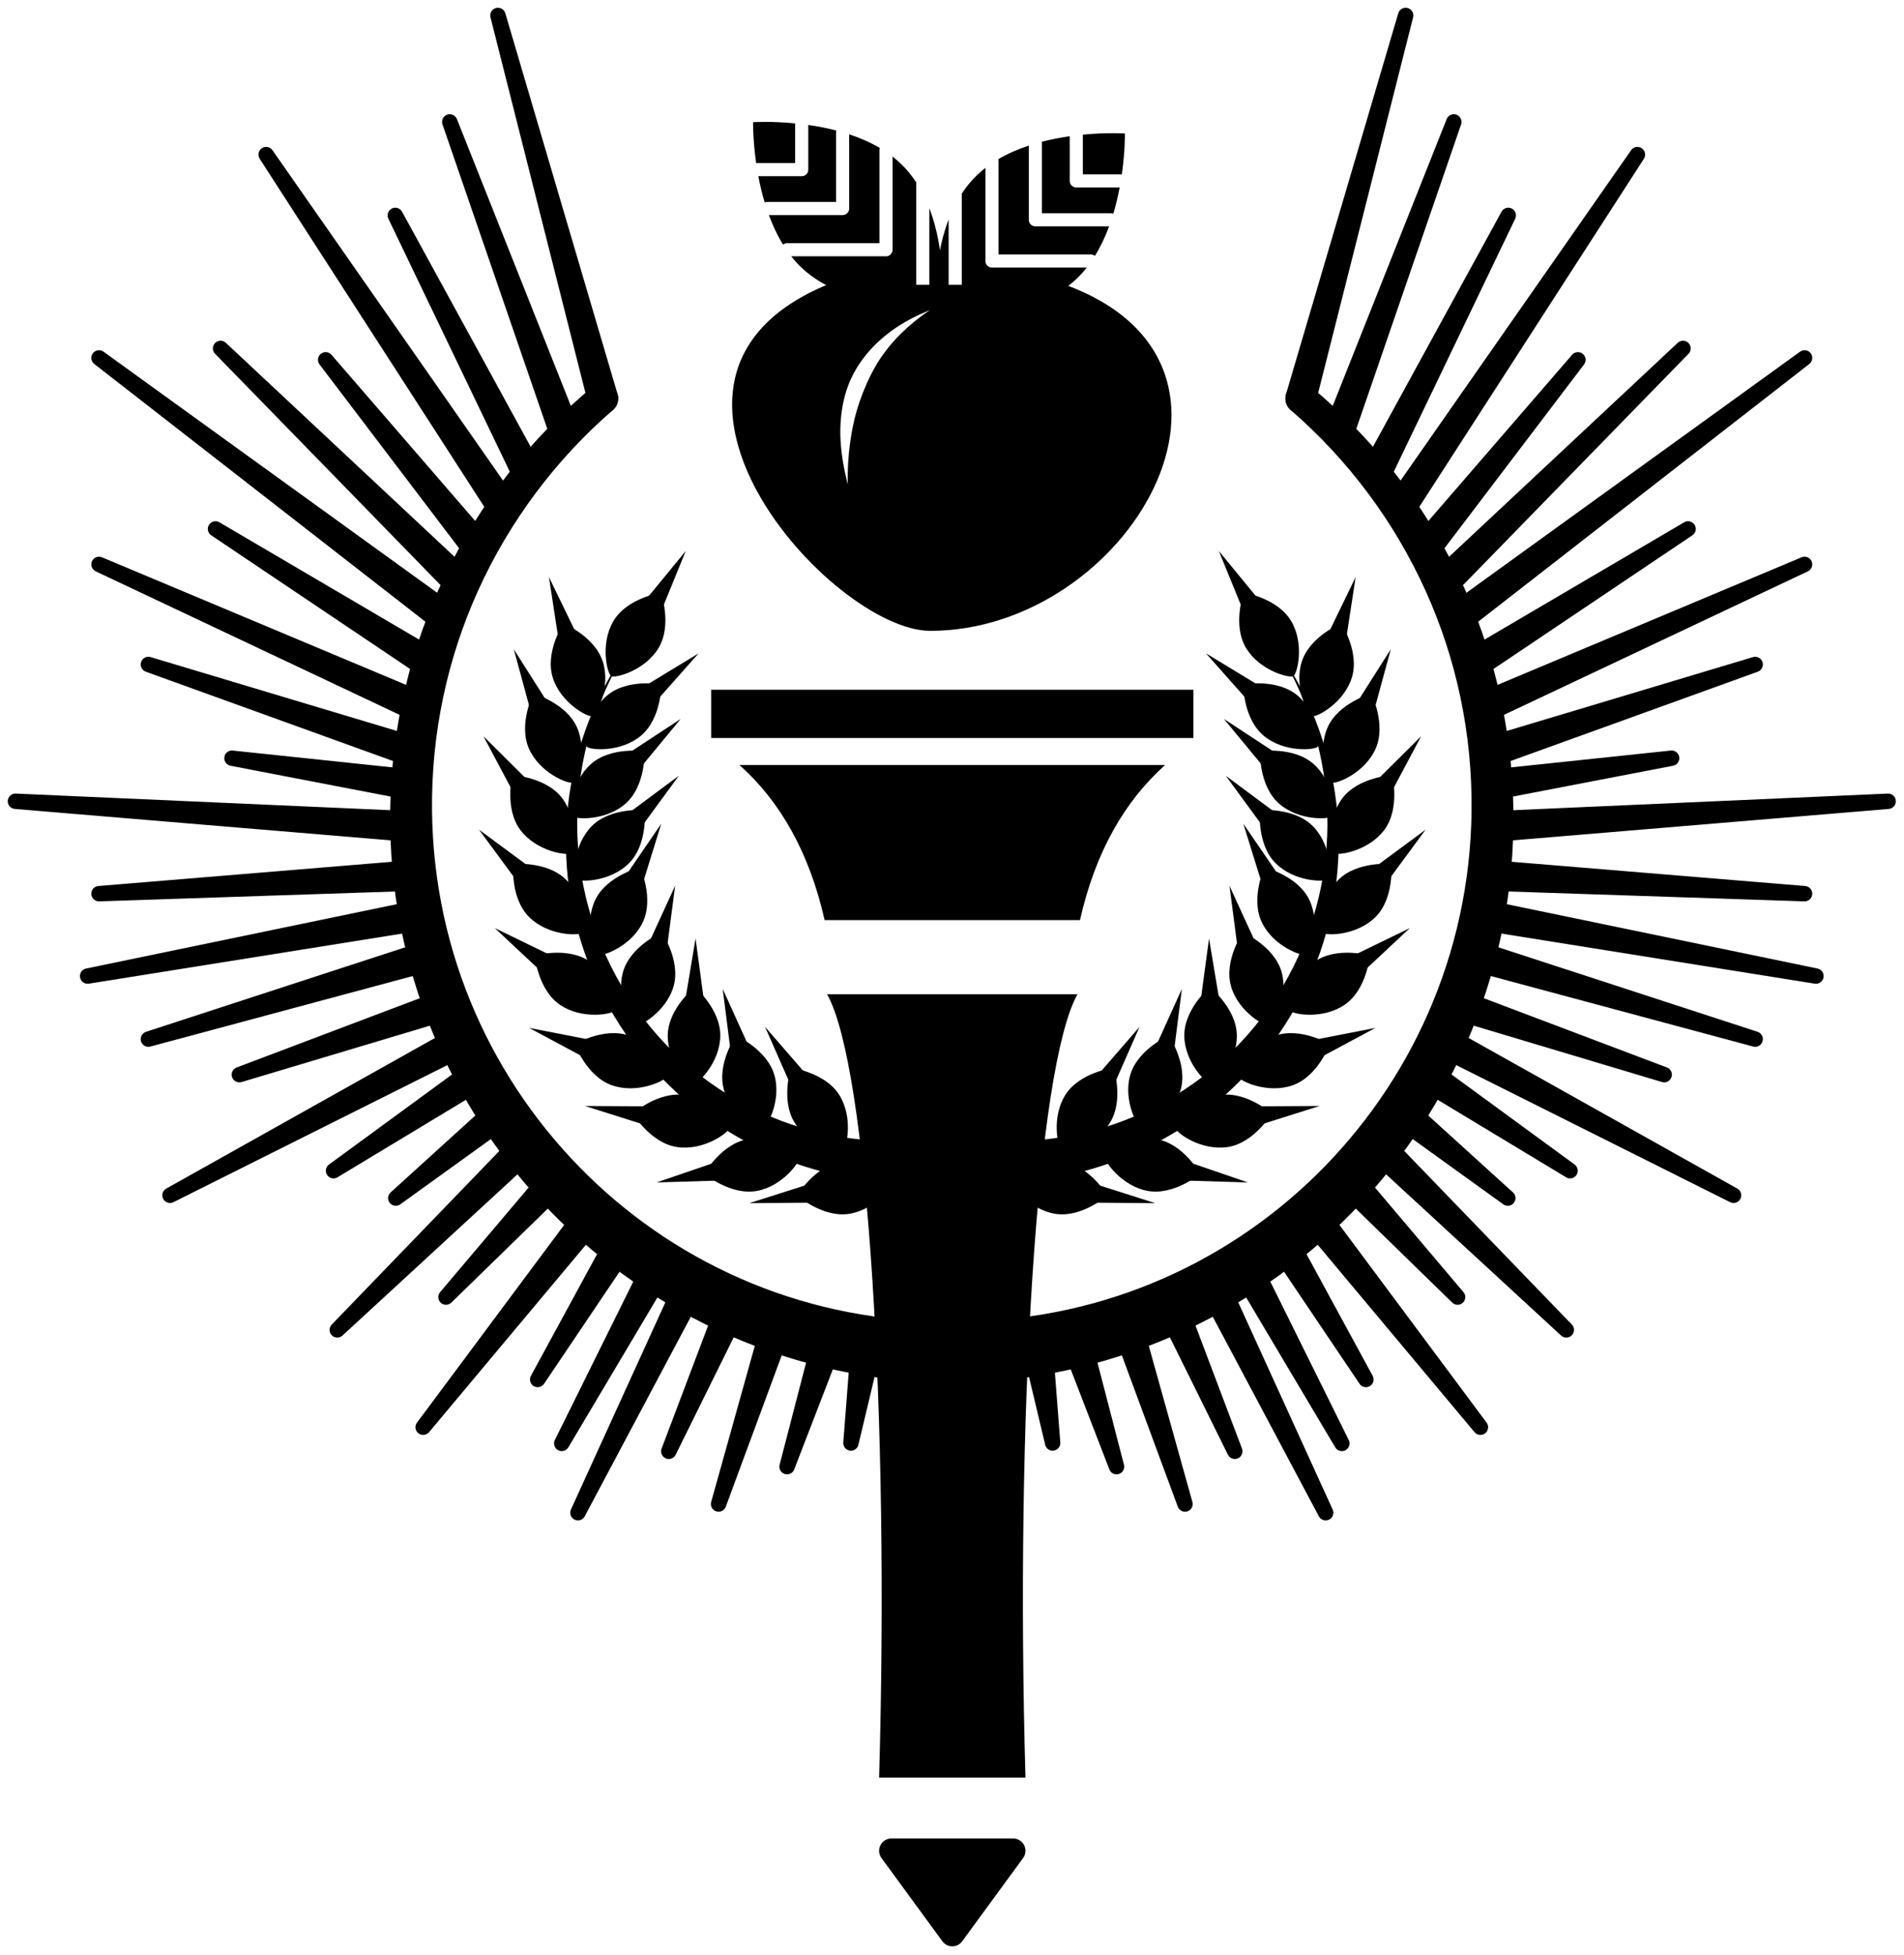 <?xml version="1.0" encoding="UTF-8" standalone="no"?><!DOCTYPE svg PUBLIC "-//W3C//DTD SVG 1.1//EN" "http://www.w3.org/Graphics/SVG/1.1/DTD/svg11.dtd"><svg width="100%" height="100%" viewBox="0 0 3388 3478" version="1.1" xmlns="http://www.w3.org/2000/svg" xmlns:xlink="http://www.w3.org/1999/xlink" xml:space="preserve" xmlns:serif="http://www.serif.com/" style="fill-rule:evenodd;clip-rule:evenodd;stroke-linejoin:round;stroke-miterlimit:2;"><g><g><g><path d="M1099.02,701.501l-199.779,-677.648c-1.995,-7.286 -9.53,-11.583 -16.816,-9.588c-7.286,1.994 -11.583,9.529 -9.588,16.815l173.199,684.924c4.002,14.621 19.122,23.243 33.744,19.24c14.621,-4.002 23.242,-19.122 19.24,-33.743Z"/><path d="M1031.47,761.404l-218.321,-549.316c-2.625,-7.083 -10.508,-10.702 -17.591,-8.077c-7.084,2.626 -10.703,10.509 -8.077,17.592l192.48,558.894c5.269,14.215 21.087,21.477 35.301,16.208c14.214,-5.269 21.477,-21.087 16.208,-35.301Z"/><path d="M964.86,832.384l-249.259,-455.483c-3.449,-6.721 -11.706,-9.377 -18.427,-5.927c-6.721,3.449 -9.377,11.706 -5.927,18.427l224.741,468.066c6.921,13.486 23.491,18.816 36.977,11.894c13.487,-6.922 18.817,-23.491 11.895,-36.977Z"/><path d="M919.27,889.429l-434.308,-622.061c-4.212,-6.272 -12.722,-7.945 -18.994,-3.733c-6.272,4.211 -7.944,12.722 -3.733,18.993l411.43,637.425c8.451,12.585 25.529,15.942 38.114,7.491c12.585,-8.451 15.942,-25.53 7.491,-38.115Z"/><path d="M873.673,959.156l-283.544,-327.762c-4.758,-5.868 -13.385,-6.768 -19.252,-2.01c-5.867,4.758 -6.768,13.385 -2.01,19.252l262.14,345.121c9.548,11.774 26.86,13.581 38.634,4.032c11.774,-9.548 13.581,-26.859 4.032,-38.633Z"/><path d="M839.714,1019.32l-437.653,-409.366c-5.397,-5.286 -14.07,-5.196 -19.356,0.201c-5.286,5.397 -5.196,14.07 0.201,19.356l418.37,429.054c10.83,10.607 28.235,10.427 38.842,-0.403c10.607,-10.83 10.426,-28.235 -0.404,-38.842Z"/><path d="M811.035,1078.34l-626.646,-452.657c-6.044,-4.532 -14.631,-3.304 -19.163,2.74c-4.532,6.044 -3.304,14.63 2.74,19.162l610.114,474.705c12.128,9.094 29.358,6.631 38.452,-5.498c9.095,-12.128 6.631,-29.358 -5.497,-38.452Z"/><path d="M782.049,1158.98l-391.293,-229.747c-6.395,-4.021 -14.852,-2.094 -18.873,4.301c-4.021,6.396 -2.093,14.852 4.302,18.873l376.624,253.078c12.834,8.069 29.804,4.201 37.873,-8.632c8.069,-12.834 4.201,-29.804 -8.633,-37.873Z"/><path d="M760.339,1234.06l-578.592,-242.658c-6.901,-3.074 -14.999,0.033 -18.073,6.934c-3.074,6.9 0.033,14.998 6.934,18.072l567.377,267.832c13.848,6.169 30.098,-0.066 36.267,-13.913c6.169,-13.848 -0.066,-30.098 -13.913,-36.267Z"/><path d="M745.829,1312.08l-477.485,-143.167c-7.174,-2.369 -14.921,1.532 -17.289,8.705c-2.369,7.174 1.531,14.921 8.705,17.29l468.843,169.334c14.395,4.754 29.941,-3.074 34.694,-17.468c4.754,-14.395 -3.074,-29.941 -17.468,-34.694Z"/><path d="M736.699,1369.01l-321.925,-33.902c-7.472,-1.111 -14.44,4.055 -15.551,11.527c-1.11,7.472 4.055,14.44 11.528,15.55l317.874,61.162c14.995,2.228 28.977,-8.137 31.205,-23.131c2.228,-14.995 -8.137,-28.978 -23.131,-31.206Z"/><path d="M733.649,1442.87l-705.309,-31.273c-7.539,-0.482 -14.051,5.247 -14.533,12.786c-0.482,7.539 5.248,14.051 12.787,14.533l703.551,58.775c15.129,0.967 28.196,-10.53 29.163,-25.659c0.967,-15.128 -10.53,-28.196 -25.659,-29.162Z"/><path d="M736.608,1529.66l-561.222,46.305c-7.542,0.437 -13.31,6.915 -12.873,14.456c0.436,7.542 6.914,13.31 14.456,12.873l562.815,-18.792c15.134,-0.877 26.709,-13.875 25.833,-29.009c-0.877,-15.134 -13.875,-26.709 -29.009,-25.833Z"/><path d="M744.21,1600.43l-590.779,122.299c-7.431,1.362 -12.358,8.501 -10.996,15.931c1.362,7.431 8.501,12.358 15.931,10.996l595.748,-95.193c14.911,-2.733 24.798,-17.058 22.065,-31.969c-2.733,-14.91 -17.058,-24.797 -31.969,-22.064Z"/><path d="M785.97,1760.82l-364.42,137.789c-7.156,2.421 -11.001,10.195 -8.581,17.352c2.42,7.156 10.195,11.001 17.351,8.581l373.249,-111.685c14.361,-4.856 22.076,-20.458 17.22,-34.818c-4.857,-14.36 -20.458,-22.076 -34.819,-17.219Z"/><path d="M809.138,1826.6l-513.05,287.453c-6.675,3.537 -9.223,11.828 -5.686,18.503c3.537,6.675 11.828,9.223 18.503,5.686l525.954,-263.102c13.395,-7.098 18.507,-23.736 11.409,-37.131c-7.097,-13.395 -23.735,-18.507 -37.13,-11.409Z"/><path d="M837.123,1887.28l-251.217,183.734c-6.289,4.185 -7.997,12.689 -3.812,18.978c4.186,6.289 12.689,7.997 18.978,3.811l266.485,-160.791c12.62,-8.399 16.048,-25.463 7.649,-38.083c-8.398,-12.621 -25.463,-16.048 -38.083,-7.649Z"/><path d="M876.428,1956.41l-180.802,164.081c-5.872,4.753 -6.78,13.379 -2.027,19.251c4.753,5.872 13.379,6.78 19.251,2.027l198.141,-142.662c11.783,-9.537 13.605,-26.847 4.068,-38.63c-9.538,-11.783 -26.848,-13.605 -38.631,-4.067Z"/><path d="M917.466,2017.26l-326.895,338.503c-5.405,5.278 -5.507,13.951 -0.229,19.356c5.278,5.404 13.951,5.507 19.355,0.229l346.15,-318.787c10.845,-10.592 11.051,-27.996 0.46,-38.841c-10.592,-10.846 -27.996,-11.052 -38.841,-0.46Z"/><path d="M968.677,2079.14l-185.113,218.754c-5.151,5.525 -4.848,14.194 0.677,19.345c5.526,5.152 14.194,4.848 19.346,-0.677l205.269,-199.961c10.338,-11.088 9.729,-28.482 -1.359,-38.82c-11.088,-10.338 -28.482,-9.728 -38.82,1.359Z"/><path d="M1030.5,2142.99l-288.278,387.21c-4.682,5.928 -3.671,14.543 2.258,19.225c5.928,4.682 14.542,3.671 19.225,-2.257l309.903,-370.129c9.396,-11.896 7.366,-29.183 -4.53,-38.579c-11.896,-9.396 -29.182,-7.366 -38.578,4.53Z"/><path d="M1083.75,2191.63l-138.705,255.053c-3.92,6.457 -1.86,14.883 4.598,18.803c6.458,3.92 14.883,1.86 18.803,-4.598l162.262,-240.752c7.867,-12.959 3.732,-29.866 -9.226,-37.732c-12.959,-7.867 -29.866,-3.732 -37.732,9.226Z"/><path d="M1147.35,2238.21l-159.804,322.736c-3.608,6.637 -1.15,14.955 5.487,18.563c6.636,3.609 14.954,1.151 18.563,-5.486l184.015,-309.572c7.241,-13.318 2.308,-30.009 -11.01,-37.251c-13.318,-7.241 -30.009,-2.308 -37.251,11.01Z"/><path d="M1203.66,2273.28l-187.578,411.452c-3.341,6.775 -0.554,14.989 6.221,18.33c6.775,3.342 14.989,0.555 18.33,-6.22l212.293,-399.262c6.706,-13.595 1.112,-30.077 -12.483,-36.783c-13.596,-6.706 -30.078,-1.112 -36.783,12.483Z"/><path d="M1277.52,2311.59l-100.014,264.465c-3.014,6.927 0.164,14.998 7.091,18.011c6.928,3.013 14.998,-0.164 18.012,-7.092l125.285,-253.472c6.047,-13.901 -0.33,-30.096 -14.231,-36.143c-13.901,-6.047 -30.096,0.33 -36.143,14.231Z"/><path d="M1356.63,2345.52l-90.999,325.536c-2.328,7.186 1.616,14.911 8.802,17.24c7.187,2.329 14.912,-1.615 17.24,-8.802l117.215,-317.041c4.673,-14.421 -3.241,-29.923 -17.662,-34.596c-14.421,-4.673 -29.923,3.242 -34.596,17.663Z"/><path d="M1447.89,2371.77l-60.44,232.865c-2.313,7.191 1.647,14.908 8.838,17.222c7.192,2.313 14.908,-1.647 17.222,-8.838l86.674,-224.426c4.642,-14.43 -3.304,-29.916 -17.735,-34.558c-14.431,-4.643 -29.916,3.304 -34.559,17.735Z"/><path d="M1514.22,2389.14l-13.562,175.481c-1.17,7.463 3.939,14.473 11.402,15.643c7.464,1.169 14.473,-3.94 15.643,-11.403l40.787,-171.213c2.348,-14.976 -7.905,-29.041 -22.881,-31.389c-14.976,-2.348 -29.041,7.905 -31.389,22.881Z"/><path d="M758.178,1672.9l-498.024,162.31c-7.241,2.152 -11.374,9.777 -9.223,17.019c2.151,7.241 9.777,11.374 17.018,9.223l505.871,-135.893c14.532,-4.316 22.825,-19.619 18.508,-34.15c-4.316,-14.532 -19.619,-22.825 -34.15,-18.509Z"/></g><path d="M1693.63,2350.4c-251.564,2.957 -480.619,-96.468 -647.568,-259.538c-168.577,-164.66 -274.317,-393.551 -277.303,-647.568c-1.638,-139.399 27.518,-272.014 81.324,-391.326c56.006,-124.193 138.379,-234.066 240.15,-322.301c11.545,-9.774 12.983,-27.083 3.208,-38.628c-9.774,-11.546 -27.083,-12.983 -38.628,-3.209c-110.444,91.296 -200.672,206.189 -263.342,336.872c-60.849,126.884 -95.419,268.717 -97.181,418.592c-3.256,277.018 106.982,528.946 286.552,712.788c181.16,185.469 433.318,301.032 712.788,304.318c30.355,-0 55,-24.645 55,-55c-0,-30.356 -24.645,-55 -55,-55Z"/></g><g><g><path d="M2341.23,716.004l173.199,-684.924c1.994,-7.286 -2.302,-14.821 -9.588,-16.815c-7.287,-1.995 -14.822,2.302 -16.816,9.588l-199.78,677.648c-4.002,14.621 4.619,29.741 19.241,33.743c14.621,4.003 29.741,-4.619 33.744,-19.24Z"/><path d="M2407.3,780.497l192.481,-558.894c2.625,-7.083 -0.994,-14.966 -8.077,-17.592c-7.083,-2.625 -14.966,0.994 -17.592,8.077l-218.32,549.316c-5.269,14.214 1.993,30.032 16.207,35.301c14.214,5.269 30.032,-1.993 35.301,-16.208Z"/><path d="M2471.27,857.467l224.741,-468.066c3.449,-6.721 0.793,-14.978 -5.927,-18.427c-6.721,-3.45 -14.978,-0.794 -18.428,5.927l-249.258,455.483c-6.922,13.486 -1.592,30.055 11.894,36.977c13.487,6.922 30.056,1.592 36.978,-11.894Z"/><path d="M2513.6,920.053l411.429,-637.425c4.212,-6.271 2.539,-14.782 -3.732,-18.993c-6.272,-4.212 -14.783,-2.539 -18.994,3.733l-434.309,622.061c-8.45,12.585 -5.094,29.664 7.491,38.115c12.585,8.451 29.664,5.094 38.115,-7.491Z"/><path d="M2556.26,993.757l262.139,-345.121c4.758,-5.867 3.858,-14.494 -2.009,-19.252c-5.868,-4.758 -14.495,-3.858 -19.253,2.01l-283.544,327.762c-9.548,11.774 -7.741,29.085 4.033,38.633c11.774,9.549 29.085,7.742 38.634,-4.032Z"/><path d="M2585.99,1058.57l418.37,-429.054c5.397,-5.286 5.487,-13.959 0.202,-19.356c-5.286,-5.397 -13.96,-5.487 -19.357,-0.201l-437.653,409.366c-10.83,10.607 -11.011,28.012 -0.403,38.842c10.607,10.83 28.011,11.01 38.841,0.403Z"/><path d="M2609.18,1122.29l610.114,-474.705c6.044,-4.532 7.271,-13.118 2.739,-19.162c-4.532,-6.044 -13.118,-7.272 -19.162,-2.74l-626.646,452.657c-12.129,9.094 -14.592,26.324 -5.498,38.452c9.094,12.129 26.324,14.592 38.453,5.498Z"/><path d="M2634.45,1205.48l376.624,-253.078c6.396,-4.021 8.323,-12.477 4.302,-18.873c-4.021,-6.395 -12.478,-8.322 -18.873,-4.301l-391.293,229.747c-12.833,8.069 -16.701,25.039 -8.632,37.873c8.069,12.833 25.039,16.701 37.872,8.632Z"/><path d="M2649.28,1284.24l567.378,-267.832c6.901,-3.074 10.007,-11.172 6.933,-18.072c-3.074,-6.901 -11.172,-10.008 -18.072,-6.934l-578.592,242.658c-13.848,6.169 -20.082,22.419 -13.913,36.267c6.168,13.847 22.419,20.082 36.266,13.913Z"/><path d="M2658.66,1364.24l468.844,-169.334c7.173,-2.369 11.074,-10.116 8.705,-17.29c-2.369,-7.173 -10.116,-11.074 -17.289,-8.705l-477.485,143.167c-14.395,4.753 -22.222,20.299 -17.469,34.694c4.754,14.394 20.3,22.222 34.694,17.468Z"/><path d="M2658.64,1423.34l317.874,-61.162c7.472,-1.11 12.637,-8.078 11.527,-15.55c-1.11,-7.472 -8.078,-12.638 -15.55,-11.527l-321.925,33.902c-14.995,2.228 -25.36,16.211 -23.132,31.206c2.228,14.994 16.211,25.359 31.206,23.131Z"/><path d="M2657.12,1497.69l703.552,-58.775c7.539,-0.482 13.268,-6.994 12.787,-14.533c-0.482,-7.539 -6.994,-13.268 -14.533,-12.786l-705.31,31.273c-15.128,0.966 -26.625,14.034 -25.659,29.162c0.967,15.129 14.035,26.626 29.163,25.659Z"/><path d="M2647.48,1584.5l562.816,18.792c7.542,0.437 14.019,-5.331 14.456,-12.873c0.437,-7.541 -5.332,-14.019 -12.873,-14.456l-561.222,-46.305c-15.134,-0.876 -28.133,10.699 -29.009,25.833c-0.877,15.134 10.699,28.132 25.832,29.009Z"/><path d="M2633.15,1654.46l595.748,95.193c7.431,1.362 14.569,-3.565 15.931,-10.996c1.362,-7.43 -3.565,-14.569 -10.995,-15.931l-590.779,-122.299c-14.911,-2.733 -29.236,7.154 -31.969,22.064c-2.733,14.911 7.153,29.236 22.064,31.969Z"/><path d="M2583.69,1812.86l373.249,111.685c7.156,2.42 14.931,-1.425 17.351,-8.581c2.42,-7.157 -1.425,-14.931 -8.581,-17.352l-364.42,-137.789c-14.36,-4.857 -29.962,2.859 -34.818,17.219c-4.857,14.36 2.859,29.962 17.219,34.818Z"/><path d="M2552.4,1875.14l525.953,263.102c6.675,3.537 14.966,0.989 18.503,-5.686c3.538,-6.675 0.99,-14.966 -5.685,-18.503l-513.051,-287.453c-13.394,-7.098 -30.032,-1.986 -37.13,11.409c-7.098,13.395 -1.985,30.033 11.41,37.131Z"/><path d="M2519.7,1933.01l266.485,160.791c6.289,4.186 14.793,2.478 18.978,-3.811c4.186,-6.289 2.478,-14.793 -3.811,-18.978l-251.217,-183.734c-12.621,-8.399 -29.685,-4.972 -38.084,7.649c-8.398,12.62 -4.971,29.684 7.649,38.083Z"/><path d="M2476.27,1999.11l198.141,142.662c5.871,4.753 14.497,3.845 19.25,-2.027c4.753,-5.872 3.845,-14.498 -2.027,-19.251l-180.802,-164.081c-11.783,-9.538 -29.092,-7.716 -38.63,4.067c-9.538,11.783 -7.715,29.093 4.068,38.63Z"/><path d="M2431.41,2056.56l346.149,318.787c5.405,5.278 14.078,5.175 19.356,-0.229c5.278,-5.405 5.175,-14.078 -0.229,-19.356l-326.895,-338.503c-10.845,-10.592 -28.249,-10.386 -38.841,0.46c-10.592,10.845 -10.385,28.249 0.46,38.841Z"/><path d="M2378.41,2116.6l205.27,199.961c5.151,5.525 13.82,5.829 19.345,0.677c5.525,-5.151 5.829,-13.82 0.677,-19.345l-185.113,-218.754c-10.337,-11.087 -27.732,-11.697 -38.819,-1.359c-11.088,10.338 -11.697,27.732 -1.36,38.82Z"/><path d="M2313.65,2177.04l309.904,370.129c4.682,5.928 13.297,6.939 19.225,2.257c5.928,-4.682 6.94,-13.297 2.257,-19.225l-288.277,-387.21c-9.396,-11.896 -26.683,-13.926 -38.579,-4.53c-11.896,9.396 -13.926,26.683 -4.53,38.579Z"/><path d="M2256.55,2220.13l162.263,240.752c3.92,6.458 12.345,8.518 18.803,4.598c6.457,-3.92 8.518,-12.346 4.598,-18.803l-138.705,-255.053c-7.866,-12.958 -24.773,-17.093 -37.732,-9.226c-12.959,7.866 -17.093,24.773 -9.227,37.732Z"/><path d="M2191.65,2264.45l184.015,309.572c3.608,6.637 11.926,9.095 18.563,5.486c6.637,-3.608 9.095,-11.926 5.486,-18.563l-159.804,-322.736c-7.241,-13.318 -23.933,-18.251 -37.251,-11.01c-13.317,7.242 -18.251,23.933 -11.009,37.251Z"/><path d="M2134.33,2297.58l212.293,399.262c3.342,6.775 11.555,9.562 18.33,6.22c6.775,-3.341 9.563,-11.555 6.221,-18.33l-187.577,-411.452c-6.706,-13.595 -23.188,-19.189 -36.783,-12.483c-13.596,6.706 -19.189,23.188 -12.484,36.783Z"/><path d="M2059.37,2333.5l125.285,253.472c3.013,6.928 11.084,10.105 18.011,7.092c6.927,-3.013 10.105,-11.084 7.092,-18.011l-100.014,-264.465c-6.047,-13.901 -22.242,-20.278 -36.143,-14.231c-13.901,6.047 -20.278,22.242 -14.231,36.143Z"/><path d="M1978.37,2362.46l117.215,317.041c2.329,7.187 10.054,11.131 17.24,8.802c7.187,-2.329 11.131,-10.054 8.802,-17.24l-90.998,-325.536c-4.673,-14.421 -20.175,-22.336 -34.596,-17.663c-14.421,4.673 -22.336,20.175 -17.663,34.596Z"/><path d="M1887.08,2388.6l86.674,224.426c2.313,7.191 10.03,11.151 17.221,8.838c7.192,-2.314 11.152,-10.031 8.838,-17.222l-60.44,-232.865c-4.642,-14.431 -20.127,-22.378 -34.558,-17.735c-14.431,4.642 -22.378,20.128 -17.735,34.558Z"/><path d="M1818.77,2397.65l40.788,171.213c1.17,7.463 8.179,12.572 15.642,11.403c7.463,-1.17 12.573,-8.18 11.403,-15.643l-13.562,-175.481c-2.348,-14.976 -16.413,-25.229 -31.39,-22.881c-14.976,2.348 -25.229,16.413 -22.881,31.389Z"/><path d="M2613.44,1725.56l505.87,135.893c7.242,2.151 14.868,-1.982 17.019,-9.223c2.151,-7.242 -1.982,-14.867 -9.224,-17.019l-498.023,-162.31c-14.532,-4.316 -29.834,3.977 -34.151,18.509c-4.316,14.531 3.977,29.834 18.509,34.15Z"/></g><path d="M1693.63,2460.4c279.47,-3.286 531.628,-118.849 712.787,-304.318c179.57,-183.842 289.809,-435.77 286.553,-712.788c-1.762,-149.875 -36.333,-291.708 -97.181,-418.592c-62.671,-130.683 -152.899,-245.576 -263.343,-336.872c-11.545,-9.774 -28.854,-8.337 -38.628,3.209c-9.774,11.545 -8.336,28.854 3.209,38.628c101.771,88.235 184.144,198.108 240.15,322.301c53.805,119.312 82.962,251.927 81.323,391.326c-2.986,254.017 -108.725,482.908 -277.302,647.568c-166.95,163.07 -396.005,262.495 -647.568,259.538c-30.356,-0 -55,24.644 -55,55c-0,30.355 24.644,55 55,55Z"/></g><g><g><g><path d="M1176.07,1054.17c-0,-0 20.327,57.2 -4.096,98.175c-24.422,40.974 -77.579,54.375 -84.405,50.306c-6.827,-4.069 -20.328,-57.2 4.095,-98.175c24.422,-40.975 84.406,-50.306 84.406,-50.306Z"/><path d="M1175.82,1088.86l44.41,-108.785l-74.56,90.814c-4.959,8.32 -2.231,19.102 6.09,24.061c8.32,4.959 19.101,2.23 24.06,-6.09Z"/></g><g><path d="M1176.9,1217.39c-0,-0 0.207,60.704 -36.422,91.261c-36.629,30.556 -91.222,25.57 -96.313,19.467c-5.091,-6.103 -0.207,-60.704 36.422,-91.261c36.629,-30.556 96.313,-19.467 96.313,-19.467Z"/><path d="M1165.16,1250.04l77.973,-87.9l-100.458,60.947c-7.438,6.205 -8.439,17.281 -2.234,24.719c6.205,7.438 17.281,8.439 24.719,2.234Z"/></g><g><path d="M1146.94,1336.37c-0,-0 2.338,60.66 -33.196,92.483c-35.534,31.823 -90.268,28.756 -95.57,22.836c-5.302,-5.92 -2.338,-60.66 33.196,-92.483c35.534,-31.823 95.57,-22.836 95.57,-22.836Z"/><path d="M1136.36,1369.41l74.839,-90.583l-98.256,64.436c-7.215,6.462 -7.827,17.567 -1.365,24.782c6.462,7.216 17.566,7.827 24.782,1.365Z"/></g><g><path d="M1147.15,1441.04c-0,-0 5.875,60.42 -27.74,94.264c-33.615,33.843 -88.434,33.978 -94.073,28.377c-5.639,-5.601 -5.876,-60.42 27.739,-94.264c33.615,-33.843 94.074,-28.377 94.074,-28.377Z"/><path d="M1138.51,1474.64l69.423,-94.798l-94.326,70.063c-6.826,6.872 -6.789,17.994 0.084,24.819c6.872,6.826 17.993,6.789 24.819,-0.084Z"/></g><g><path d="M1139.09,1542.85c0,0 25.224,55.217 4.457,98.16c-20.767,42.943 -72.557,60.915 -79.712,57.455c-7.154,-3.46 -25.224,-55.217 -4.457,-98.159c20.768,-42.943 79.712,-57.456 79.712,-57.456Z"/><path d="M1141.86,1577.43l34.782,-112.234l-66.381,96.953c-4.217,8.72 -0.561,19.223 8.159,23.44c8.72,4.217 19.223,0.561 23.44,-8.159Z"/></g><g><path d="M1177.5,1658.42c-0,-0 34.231,50.133 21.054,95.978c-13.176,45.845 -61.164,72.347 -68.802,70.152c-7.638,-2.195 -34.231,-50.133 -21.055,-95.978c13.177,-45.845 68.803,-70.152 68.803,-70.152Z"/><path d="M1186.1,1692.04l15.225,-116.509l-48.96,106.814c-2.675,9.309 2.71,19.039 12.02,21.714c9.309,2.676 19.039,-2.71 21.715,-12.019Z"/></g><g><path d="M1236.31,1755.65c-0,-0 46.129,39.46 45.376,87.155c-0.754,47.695 -40.161,85.805 -48.107,85.679c-7.947,-0.126 -46.13,-39.461 -45.376,-87.156c0.754,-47.695 48.107,-85.678 48.107,-85.678Z"/><path d="M1253.39,1785.85l-15.713,-116.445l-19.383,115.891c-0.153,9.685 7.586,17.672 17.271,17.825c9.685,0.153 17.672,-7.586 17.825,-17.271Z"/></g><g><path d="M1309.5,1842.09c0,-0 55.528,24.53 68.52,70.428c12.992,45.897 -13.793,93.728 -21.44,95.893c-7.646,2.164 -55.527,-24.531 -68.52,-70.428c-12.992,-45.898 21.44,-95.893 21.44,-95.893Z"/><path d="M1334.54,1866.11l-48.53,-107.009l14.757,116.57c2.639,9.319 12.347,14.744 21.667,12.106c9.32,-2.638 14.745,-12.347 12.106,-21.667Z"/></g><g><path d="M1407.48,1899.37c0,-0 60.215,7.698 85.742,47.994c25.527,40.296 13.475,93.774 6.762,98.027c-6.714,4.253 -60.215,-7.698 -85.742,-47.994c-25.527,-40.295 -6.762,-98.027 -6.762,-98.027Z"/><path d="M1438.32,1915.26l-77,-88.754l47.349,107.538c5.184,8.182 16.035,10.617 24.218,5.433c8.182,-5.183 10.617,-16.034 5.433,-24.217Z"/></g><g><path d="M1002.46,1108.82c0,0 56.152,23.066 70.344,68.607c14.192,45.54 -11.33,94.057 -18.917,96.422c-7.587,2.364 -56.152,-23.066 -70.344,-68.607c-14.191,-45.541 18.917,-96.422 18.917,-96.422Z"/><path d="M1028.12,1132.18l-51.321,-105.7l17.81,116.142c2.882,9.248 12.729,14.416 21.977,11.534c9.247,-2.881 14.416,-12.729 11.534,-21.976Z"/></g><g><path d="M949.08,1233.74c0,-0 58.405,16.552 77.667,60.191c19.262,43.639 -0.596,94.736 -7.867,97.945c-7.27,3.209 -58.404,-16.553 -77.666,-60.191c-19.262,-43.639 7.866,-97.945 7.866,-97.945Z"/><path d="M977.221,1254.03l-62.97,-99.202l30.859,113.376c3.912,8.861 14.281,12.88 23.143,8.969c8.861,-3.912 12.88,-14.281 8.968,-23.143Z"/></g><g><path d="M911.666,1378.8c0,-0 60.62,3.205 89.07,41.493c28.449,38.288 20.403,92.515 14.024,97.254c-6.38,4.74 -60.621,-3.204 -89.07,-41.493c-28.45,-38.288 -14.024,-97.254 -14.024,-97.254Z"/><path d="M943.603,1392.36l-83.379,-82.789l55.205,103.724c5.777,7.774 16.779,9.396 24.554,3.619c7.775,-5.776 9.397,-16.779 3.62,-24.554Z"/></g><g><path d="M913.299,1536.8c0,0 60.443,-5.64 94.155,28.107c33.712,33.746 33.633,88.566 28.011,94.183c-5.623,5.617 -60.443,5.64 -94.155,-28.107c-33.713,-33.746 -28.011,-94.183 -28.011,-94.183Z"/><path d="M946.868,1545.57l-94.528,-69.792l69.696,94.598c6.845,6.853 17.966,6.859 24.819,0.013c6.853,-6.846 6.858,-17.967 0.013,-24.819Z"/></g><g><path d="M951.449,1699.66c0,0 58.395,-16.586 97.705,10.435c39.31,27.02 49.246,80.932 44.744,87.481c-4.502,6.55 -58.395,16.587 -97.705,-10.434c-39.31,-27.02 -44.744,-87.482 -44.744,-87.482Z"/><path d="M986.055,1702.15l-105.686,-51.35l85.803,80.276c7.982,5.487 18.918,3.461 24.404,-4.522c5.487,-7.982 3.461,-18.917 -4.521,-24.404Z"/></g><g><path d="M1022.83,1857.31c-0,0 52.167,-31.043 97.103,-15.038c44.935,16.005 68.399,65.549 65.732,73.036c-2.666,7.487 -52.167,31.044 -97.102,15.039c-44.936,-16.005 -65.733,-73.037 -65.733,-73.037Z"/><path d="M1056.91,1850.82l-115.336,-22.45l103.559,55.515c9.124,3.25 19.171,-1.519 22.421,-10.644c3.25,-9.125 -1.52,-19.171 -10.644,-22.421Z"/></g><g><path d="M1126.02,1980.63c-0,-0 45.515,-40.168 92.638,-32.762c47.122,7.406 79.356,51.749 78.122,59.6c-1.234,7.851 -45.516,40.167 -92.638,32.761c-47.123,-7.406 -78.122,-59.599 -78.122,-59.599Z"/><path d="M1158.31,1967.94l-117.498,-0.701l112.048,35.376c9.569,1.504 18.558,-5.044 20.062,-14.613c1.504,-9.568 -5.043,-18.558 -14.612,-20.062Z"/></g><g><path d="M1253.3,2087.83c0,-0 29.745,-52.918 76.677,-61.447c46.933,-8.529 91.973,22.721 93.394,30.541c1.421,7.819 -29.745,52.918 -76.677,61.447c-46.932,8.528 -93.394,-30.541 -93.394,-30.541Z"/><path d="M1279.61,2065.21l-111.172,38.041l117.448,-3.506c9.53,-1.732 15.861,-10.875 14.13,-20.405c-1.732,-9.53 -10.876,-15.861 -20.406,-14.13Z"/></g><g><path d="M1418.5,2126.54c-0,0 30.872,-52.268 77.976,-59.789c47.104,-7.521 91.464,24.687 92.717,32.535c1.253,7.848 -30.872,52.269 -77.976,59.79c-47.104,7.521 -92.717,-32.536 -92.717,-32.536Z"/><path d="M1445.29,2104.49l-111.962,35.649l117.497,-0.988c9.564,-1.527 16.09,-10.533 14.563,-20.098c-1.527,-9.565 -10.533,-16.09 -20.098,-14.563Z"/></g></g><path d="M1567.77,2029.44c-96.445,-3.541 -190.678,-31.876 -272.818,-82.659c-80.905,-50.019 -150.235,-120.993 -198.748,-210.556c-49.295,-91.01 -71.358,-189.384 -69.016,-286.01c2.454,-101.25 31.398,-200.307 83.547,-287.054c-58.104,84.785 -93.049,183.586 -101.654,286.075c-8.471,100.894 8.859,205.066 54.734,303.305c46.572,99.729 117.11,180.483 201.166,239.639c87.959,61.904 190.979,99.306 297.972,109.633c19.972,1.329 37.266,-13.806 38.595,-33.778c1.329,-19.972 -13.806,-37.266 -33.778,-38.595Z"/></g><g><g><g><path d="M2212.99,1054.17c-0,-0 -20.328,57.2 4.095,98.175c24.422,40.974 77.579,54.375 84.406,50.306c6.826,-4.069 20.327,-57.2 -4.096,-98.175c-24.422,-40.975 -84.405,-50.306 -84.405,-50.306Z"/><path d="M2243.38,1070.89l-74.559,-90.814l44.409,108.785c4.959,8.32 15.74,11.049 24.061,6.09c8.32,-4.959 11.049,-15.741 6.089,-24.061Z"/></g><g><path d="M2212.15,1217.39c0,-0 -0.207,60.704 36.422,91.261c36.629,30.556 91.222,25.57 96.313,19.467c5.091,-6.103 0.207,-60.704 -36.422,-91.261c-36.629,-30.556 -96.313,-19.467 -96.313,-19.467Z"/><path d="M2246.38,1223.09l-100.457,-60.947l77.973,87.9c7.437,6.205 18.513,5.204 24.718,-2.234c6.205,-7.438 5.204,-18.514 -2.234,-24.719Z"/></g><g><path d="M2242.11,1336.37c-0,-0 -2.338,60.66 33.195,92.483c35.534,31.823 90.268,28.756 95.57,22.836c5.302,-5.92 2.338,-60.66 -33.196,-92.483c-35.533,-31.823 -95.569,-22.836 -95.569,-22.836Z"/><path d="M2276.12,1343.26l-98.256,-64.436l74.839,90.583c7.216,6.462 18.32,5.851 24.782,-1.365c6.462,-7.215 5.851,-18.32 -1.365,-24.782Z"/></g><g><path d="M2241.91,1441.04c-0,-0 -5.876,60.42 27.739,94.264c33.615,33.843 88.435,33.978 94.073,28.377c5.639,-5.601 5.876,-60.42 -27.739,-94.264c-33.615,-33.843 -94.073,-28.377 -94.073,-28.377Z"/><path d="M2275.45,1449.9l-94.327,-70.063l69.423,94.798c6.826,6.873 17.947,6.91 24.819,0.084c6.873,-6.825 6.91,-17.947 0.085,-24.819Z"/></g><g><path d="M2249.96,1542.85c-0,0 -25.224,55.217 -4.457,98.16c20.767,42.943 72.557,60.915 79.712,57.455c7.155,-3.46 25.224,-55.217 4.457,-98.159c-20.767,-42.943 -79.712,-57.456 -79.712,-57.456Z"/><path d="M2278.79,1562.15l-66.381,-96.953l34.782,112.234c4.217,8.72 14.721,12.376 23.441,8.159c8.719,-4.217 12.375,-14.72 8.158,-23.44Z"/></g><g><path d="M2211.56,1658.42c0,-0 -34.23,50.133 -21.054,95.978c13.176,45.845 61.164,72.347 68.802,70.152c7.638,-2.195 34.231,-50.133 21.055,-95.978c-13.177,-45.845 -68.803,-70.152 -68.803,-70.152Z"/><path d="M2236.69,1682.34l-48.96,-106.814l15.226,116.509c2.675,9.309 12.405,14.695 21.715,12.019c9.309,-2.675 14.694,-12.405 12.019,-21.714Z"/></g><g><path d="M2152.74,1755.65c0,-0 -46.129,39.46 -45.376,87.155c0.754,47.695 40.161,85.805 48.107,85.679c7.947,-0.126 46.13,-39.461 45.376,-87.156c-0.753,-47.695 -48.107,-85.678 -48.107,-85.678Z"/><path d="M2170.76,1785.3l-19.383,-115.891l-15.713,116.445c0.153,9.685 8.141,17.424 17.825,17.271c9.685,-0.153 17.424,-8.14 17.271,-17.825Z"/></g><g><path d="M2079.55,1842.09c-0,-0 -55.528,24.53 -68.52,70.428c-12.992,45.897 13.793,93.728 21.44,95.893c7.647,2.164 55.528,-24.531 68.52,-70.428c12.992,-45.898 -21.44,-95.893 -21.44,-95.893Z"/><path d="M2088.29,1875.67l14.757,-116.57l-48.53,107.009c-2.638,9.32 2.786,19.029 12.106,21.667c9.32,2.638 19.029,-2.787 21.667,-12.106Z"/></g><g><path d="M1981.58,1899.37c-0,-0 -60.215,7.698 -85.742,47.994c-25.527,40.296 -13.475,93.774 -6.762,98.027c6.714,4.253 60.215,-7.698 85.742,-47.994c25.527,-40.295 6.762,-98.027 6.762,-98.027Z"/><path d="M1980.39,1934.04l47.349,-107.538l-77,88.754c-5.184,8.183 -2.749,19.034 5.433,24.217c8.183,5.184 19.034,2.749 24.218,-5.433Z"/></g><g><path d="M2386.59,1108.82c-0,0 -56.152,23.066 -70.344,68.607c-14.192,45.54 11.33,94.057 18.917,96.422c7.588,2.364 56.152,-23.066 70.344,-68.607c14.191,-45.541 -18.917,-96.422 -18.917,-96.422Z"/><path d="M2394.44,1142.62l17.81,-116.142l-51.321,105.7c-2.881,9.247 2.287,19.095 11.534,21.976c9.248,2.882 19.095,-2.286 21.977,-11.534Z"/></g><g><path d="M2439.97,1233.74c-0,-0 -58.405,16.552 -77.667,60.191c-19.261,43.639 0.596,94.736 7.867,97.945c7.27,3.209 58.405,-16.553 77.666,-60.191c19.262,-43.639 -7.866,-97.945 -7.866,-97.945Z"/><path d="M2443.94,1268.21l30.859,-113.376l-62.97,99.202c-3.912,8.862 0.107,19.231 8.969,23.143c8.861,3.911 19.231,-0.108 23.142,-8.969Z"/></g><g><path d="M2477.39,1378.8c0,-0 -60.62,3.205 -89.07,41.493c-28.449,38.288 -20.403,92.515 -14.024,97.254c6.38,4.74 60.621,-3.204 89.07,-41.493c28.45,-38.288 14.024,-97.254 14.024,-97.254Z"/><path d="M2473.62,1413.29l55.206,-103.724l-83.38,82.789c-5.777,7.775 -4.155,18.778 3.62,24.554c7.775,5.777 18.777,4.155 24.554,-3.619Z"/></g><g><path d="M2475.76,1536.8c-0,0 -60.442,-5.64 -94.155,28.107c-33.712,33.746 -33.633,88.566 -28.01,94.183c5.622,5.617 60.442,5.64 94.154,-28.107c33.713,-33.746 28.011,-94.183 28.011,-94.183Z"/><path d="M2467.02,1570.38l69.695,-94.598l-94.527,69.792c-6.846,6.852 -6.84,17.973 0.012,24.819c6.853,6.846 17.974,6.84 24.82,-0.013Z"/></g><g><path d="M2437.61,1699.66c-0,0 -58.395,-16.586 -97.705,10.435c-39.31,27.02 -49.246,80.932 -44.744,87.481c4.502,6.55 58.395,16.587 97.705,-10.434c39.31,-27.02 44.744,-87.482 44.744,-87.482Z"/><path d="M2422.88,1731.08l85.803,-80.276l-105.686,51.35c-7.982,5.487 -10.008,16.422 -4.521,24.404c5.487,7.983 16.422,10.009 24.404,4.522Z"/></g><g><path d="M2366.22,1857.31c0,0 -52.167,-31.043 -97.102,-15.038c-44.936,16.005 -68.4,65.549 -65.733,73.036c2.666,7.487 52.167,31.044 97.102,15.039c44.936,-16.005 65.733,-73.037 65.733,-73.037Z"/><path d="M2343.92,1883.89l103.558,-55.515l-115.335,22.45c-9.125,3.25 -13.895,13.296 -10.645,22.421c3.25,9.125 13.297,13.894 22.422,10.644Z"/></g><g><path d="M2263.04,1980.63c0,-0 -45.515,-40.168 -92.638,-32.762c-47.122,7.406 -79.355,51.749 -78.122,59.6c1.234,7.851 45.516,40.167 92.638,32.761c47.123,-7.406 78.122,-59.599 78.122,-59.599Z"/><path d="M2236.2,2002.61l112.048,-35.376l-117.498,0.701c-9.569,1.504 -16.116,10.494 -14.612,20.062c1.504,9.569 10.493,16.117 20.062,14.613Z"/></g><g><path d="M2135.75,2087.83c-0,-0 -29.745,-52.918 -76.677,-61.447c-46.933,-8.529 -91.973,22.721 -93.394,30.541c-1.421,7.819 29.745,52.918 76.677,61.447c46.932,8.528 93.394,-30.541 93.394,-30.541Z"/><path d="M2103.17,2099.75l117.448,3.506l-111.172,-38.041c-9.53,-1.731 -18.674,4.6 -20.405,14.13c-1.732,9.53 4.599,18.673 14.129,20.405Z"/></g><g><path d="M1970.55,2126.54c-0,0 -30.872,-52.268 -77.977,-59.789c-47.104,-7.521 -91.464,24.687 -92.717,32.535c-1.253,7.848 30.872,52.269 77.976,59.79c47.104,7.521 92.718,-32.536 92.718,-32.536Z"/><path d="M1938.23,2139.16l117.496,0.988l-111.962,-35.649c-9.565,-1.527 -18.571,4.998 -20.098,14.563c-1.527,9.565 4.999,18.571 14.564,20.098Z"/></g></g><path d="M1826.1,2101.81c106.994,-10.327 210.013,-47.729 297.973,-109.633c84.055,-59.156 154.593,-139.91 201.165,-239.639c45.876,-98.239 63.205,-202.411 54.734,-303.305c-8.605,-102.489 -43.55,-201.29 -101.654,-286.075c52.149,86.747 81.093,185.804 83.547,287.054c2.343,96.626 -19.72,195 -69.016,286.01c-48.513,89.563 -117.843,160.537 -198.748,210.556c-82.14,50.783 -176.373,79.118 -272.817,82.659c-19.972,1.329 -35.108,18.623 -33.779,38.595c1.329,19.972 18.623,35.107 38.595,33.778Z"/></g><g><rect x="1265.44" y="1226.88" width="858.172" height="85.834"/><path d="M1676.94,3453.11c4.103,5.607 10.634,8.92 17.582,8.92c6.948,0 13.479,-3.313 17.582,-8.92c26.712,-36.502 77.655,-106.118 108.418,-148.155c4.865,-6.649 5.582,-15.468 1.854,-22.816c-3.728,-7.348 -11.268,-11.977 -19.507,-11.977c-57.605,-0 -159.089,-0 -216.694,-0c-8.239,-0 -15.779,4.629 -19.507,11.977c-3.728,7.348 -3.011,16.167 1.854,22.816c30.763,42.037 81.707,111.653 108.418,148.155Z"/><path d="M1638.94,1768.57l-167.161,0c72.715,129.396 110.876,754.607 92.521,1393.4l260.444,0c-18.355,-638.789 19.806,-1264 92.521,-1393.4l-154.248,0"/><path d="M1467.33,1636.63l454.39,0c27.127,-119.983 78.647,-210.694 151.463,-275.85l-757.316,-0c72.816,65.156 124.336,155.867 151.463,275.85Z"/></g><g><g><g><path d="M1588.23,278.504c4.871,3.782 9.564,7.793 14.046,12.046c10.822,10.27 20.104,21.667 28.063,33.774l0,182.144c0,6.448 5.235,11.683 11.684,11.683c6.448,0 11.683,-5.235 11.683,-11.683l0,-136.063c30.666,79.697 22.33,166.422 22.33,166.422c-0,-0 -160.511,23.961 -249.8,-60.771c-6.589,-6.253 -12.675,-12.992 -18.305,-20.122l168.616,-0c5.592,-0 10.271,-3.937 11.416,-9.188l0.016,-0.077l0.015,-0.073l0.016,-0.079l0.024,-0.128l0.017,-0.092l0.021,-0.124l0.023,-0.144l0.022,-0.146l0.019,-0.146l0.018,-0.146l0.016,-0.147l0.007,-0.074l0.007,-0.073l0.006,-0.074l0.006,-0.074l0.005,-0.075l0.005,-0.074l0.009,-0.149l0.007,-0.149l0.004,-0.15l0.003,-0.151l0.001,-0.151l0,-165.746Zm-77.192,-39.584c18.779,6.215 37.292,14.139 54.457,24.23c-0.409,1.19 -0.632,2.467 -0.632,3.795l0,165.622l-164.224,-0c-2.743,-0 -5.266,0.947 -7.259,2.531c-10.249,-16.564 -18.531,-34.418 -25.221,-52.516l131.195,0c5.793,0 10.607,-4.225 11.526,-9.76l0.012,-0.075l0.013,-0.083l0.011,-0.076l0.011,-0.073l0.017,-0.129l0.012,-0.101l0.014,-0.119l0.015,-0.147l0.013,-0.148l0.006,-0.074l0.01,-0.148l0.008,-0.149l0.007,-0.15l0.003,-0.075l0.002,-0.075l0.001,-0.075l0.002,-0.075l0.001,-0.151l-0,-131.979Zm-72.803,-16.653c15.944,2.276 32.835,5.463 49.869,9.899c-0.282,1.006 -0.433,2.066 -0.433,3.161l-0,123.889l-122.587,-0c-1.568,-0 -3.064,0.309 -4.432,0.871c-4.782,-15.934 -8.457,-31.73 -11.282,-46.684l77.182,-0l0.11,-0.001l0.116,-0.002l0.103,-0.002l0.122,-0.004l0.098,-0.004l0.126,-0.007l0.093,-0.005l0.073,-0.005l0.073,-0.006l0.073,-0.006l0.073,-0.006l0.073,-0.007l0.072,-0.007l0.073,-0.008l0.073,-0.008l0.073,-0.008l0.072,-0.01l0.073,-0.009l0.072,-0.01l0.072,-0.01l0.073,-0.011l0.072,-0.012l0.072,-0.011l0.072,-0.013l0.072,-0.012l0.071,-0.013l0.072,-0.014l0.072,-0.014l0.071,-0.014l0.072,-0.015l0.071,-0.016l0.071,-0.015l0.071,-0.017l0.071,-0.016l0.07,-0.017l0.07,-0.018l0.071,-0.018l0.07,-0.018l0.07,-0.019l0.07,-0.019l0.07,-0.02l0.07,-0.02l0.069,-0.02l0.069,-0.021l0.069,-0.022l0.07,-0.022l0.068,-0.022l0.068,-0.022l0.069,-0.023l0.068,-0.024l0.068,-0.024l0.135,-0.048l0.135,-0.051l0.117,-0.045l0.084,-0.034l0.114,-0.047l0.084,-0.035l0.112,-0.048l0.085,-0.038l0.11,-0.05l0.085,-0.039l0.107,-0.051l0.086,-0.042l0.105,-0.052l0.085,-0.044l0.103,-0.054l0.125,-0.066l0.124,-0.069l0.122,-0.069l0.122,-0.071l0.121,-0.073l0.12,-0.074l0.119,-0.075l0.118,-0.077l0.117,-0.078l0.116,-0.079l0.115,-0.081l0.114,-0.082l0.113,-0.084l0.112,-0.085l0.111,-0.086l0.11,-0.087l0.109,-0.089l0.107,-0.09l0.107,-0.091l0.105,-0.092l0.105,-0.094l0.069,-0.063l0.085,-0.08l0.067,-0.064l0.085,-0.081l0.065,-0.065l0.084,-0.084l0.064,-0.065l0.083,-0.086l0.061,-0.065l0.095,-0.102l0.082,-0.09l0.059,-0.066l0.092,-0.106l0.091,-0.106l0.089,-0.107l0.088,-0.109l0.087,-0.109l0.086,-0.111l0.084,-0.112l0.083,-0.113l0.083,-0.114l0.08,-0.115l0.079,-0.116l0.078,-0.117l0.077,-0.118l0.075,-0.119l0.074,-0.121l0.072,-0.121l0.072,-0.123l0.069,-0.123l0.069,-0.124l0.066,-0.125l0.057,-0.11l0.041,-0.08l0.054,-0.11l0.04,-0.082l0.052,-0.11l0.039,-0.083l0.05,-0.11l0.037,-0.086l0.047,-0.11l0.037,-0.088l0.045,-0.109l0.036,-0.091l0.042,-0.109l0.05,-0.133l0.048,-0.135l0.047,-0.135l0.045,-0.136l0.044,-0.137l0.041,-0.138l0.041,-0.138l0.038,-0.139l0.037,-0.139l0.035,-0.141l0.034,-0.141l0.032,-0.141l0.015,-0.071l0.015,-0.071l0.014,-0.072l0.014,-0.071l0.014,-0.072l0.013,-0.072l0.012,-0.072l0.012,-0.072l0.012,-0.072l0.012,-0.072l0.01,-0.073l0.011,-0.073l0.01,-0.073l0.009,-0.073l0.009,-0.073l0.009,-0.073l0.008,-0.073l0.008,-0.074l0.007,-0.074l0.007,-0.073l0.006,-0.074l0.006,-0.074l0.006,-0.075l0.005,-0.074l0.004,-0.074l0.004,-0.075l0.004,-0.075l0.003,-0.074l0.002,-0.075l0.002,-0.075l0.003,-0.151l0.001,-0.151l0,-79.452Zm-92.713,67.904c-6.016,-41.993 -5.465,-72.794 -5.465,-72.794c-0,-0 31.678,-2.118 74.904,2.102c-0.061,0.484 -0.092,0.976 -0.092,1.476l-0,69.081l-67.565,-0c-0.606,-0 -1.201,0.046 -1.782,0.135Z"/></g></g><g><g><path d="M1753.47,464.307l0,-165.745c-4.87,3.781 -9.563,7.792 -14.046,12.045c-10.821,10.27 -20.103,21.668 -28.063,33.774l0,182.144c0,6.448 -5.235,11.683 -11.683,11.683c-6.448,0 -11.684,-5.235 -11.684,-11.683l0,-136.063c-30.666,79.697 -22.329,166.422 -22.329,166.422c-0,-0 160.511,23.961 249.799,-60.77c6.59,-6.254 12.676,-12.993 18.306,-20.123l-168.616,-0l-0.151,-0.001l-0.109,-0.002l-0.117,-0.003l-0.105,-0.004l-0.119,-0.005l-0.103,-0.006l-0.12,-0.008l-0.102,-0.008l-0.121,-0.01l-0.101,-0.009l-0.12,-0.012l-0.102,-0.012l-0.117,-0.014l-0.104,-0.014l-0.115,-0.016l-0.145,-0.022l-0.144,-0.024l-0.144,-0.026l-0.072,-0.013l-0.071,-0.014l-0.072,-0.015l-0.071,-0.015l-0.071,-0.015l-0.071,-0.016l-0.07,-0.016l-0.071,-0.016l-0.07,-0.017l-0.071,-0.018l-0.07,-0.017c-5.037,-1.298 -8.764,-5.874 -8.765,-11.313l0,-0.003Zm77.193,-205.329c-18.783,6.214 -37.296,14.139 -54.457,24.229c0.409,1.19 0.631,2.467 0.631,3.795l0,165.622l164.225,0c2.742,0 5.265,0.947 7.259,2.531c10.249,-16.566 18.53,-34.416 25.22,-52.516l-131.195,0l-0.151,-0.001l-0.108,-0.001l-0.117,-0.004l-0.105,-0.003l-0.12,-0.006l-0.103,-0.006l-0.12,-0.007l-0.102,-0.008l-0.12,-0.01l-0.102,-0.009l-0.119,-0.013l-0.103,-0.011l-0.117,-0.015l-0.146,-0.019l-0.145,-0.021l-0.145,-0.023l-0.072,-0.013l-0.072,-0.012l-0.072,-0.013l-0.071,-0.014l-0.072,-0.014l-0.071,-0.014l-0.071,-0.015l-0.071,-0.015l-0.071,-0.016l-0.071,-0.016l-0.071,-0.017c-5.144,-1.222 -8.975,-5.851 -8.975,-11.367l-0,-131.978Zm72.802,62.798l0,-79.451c-15.94,2.273 -32.834,5.461 -49.869,9.898c0.283,1.006 0.434,2.066 0.434,3.161l-0,123.889l122.586,-0c1.569,-0 3.065,0.309 4.433,0.871c4.783,-15.937 8.458,-31.731 11.281,-46.684l-77.181,-0l-0.151,-0.001l-0.109,-0.002l-0.117,-0.003l-0.105,-0.004l-0.119,-0.006l-0.103,-0.005l-0.121,-0.008l-0.101,-0.008l-0.121,-0.01l-0.101,-0.009l-0.12,-0.012l-0.102,-0.012l-0.118,-0.014l-0.103,-0.014l-0.115,-0.016l-0.145,-0.022l-0.144,-0.024l-0.144,-0.026l-0.072,-0.014l-0.071,-0.013l-0.072,-0.015l-0.071,-0.015l-0.071,-0.015l-0.071,-0.016l-0.071,-0.016l-0.07,-0.016l-0.071,-0.017l-0.07,-0.018l-0.07,-0.017c-5.037,-1.298 -8.764,-5.874 -8.765,-11.313l0,-0.003Zm23.274,-82.24c0.062,0.484 0.093,0.976 0.093,1.476l-0,69.081l67.565,0c0.605,0 1.2,0.046 1.782,0.135c6.015,-41.993 5.465,-72.794 5.465,-72.794c-0,-0 -31.678,-2.118 -74.905,2.102Z"/></g></g><path d="M1895.48,506.468c389.247,141.878 111.58,615.637 -240.131,615.637c-175.877,-0 -581.106,-450.121 -183.724,-615.637l423.855,0Zm-386.926,355.351c-0.689,-27.432 1.088,-52.761 4.494,-77.043c1.54,-10.97 3.496,-21.484 5.735,-31.847c3.061,-14.173 7.057,-27.626 11.615,-40.722c3.081,-8.852 6.457,-17.478 10.14,-25.943c2.781,-6.388 5.652,-12.701 8.765,-18.922c7.27,-14.528 15.582,-28.491 25.721,-41.843c8.479,-11.164 17.761,-21.921 28.382,-32.335c14.965,-14.675 31.721,-28.544 51.32,-41.6c-22.299,9.001 -42.088,19.159 -59.9,31.025c-13.206,8.799 -24.997,18.397 -35.719,28.824c-13.305,12.939 -24.649,27.044 -34.137,42.322c-4.135,6.658 -7.821,13.58 -11.048,20.736c-4.258,9.44 -7.795,19.268 -10.524,29.423c-3.942,14.676 -6.409,29.943 -7.498,45.795c-0.772,11.239 -0.88,22.632 -0.195,34.383c1.458,24.994 5.976,50.584 12.849,77.747Z"/><path d="M1340.04,219.516l334.186,317.557" style="fill:none;"/></g></g></svg>